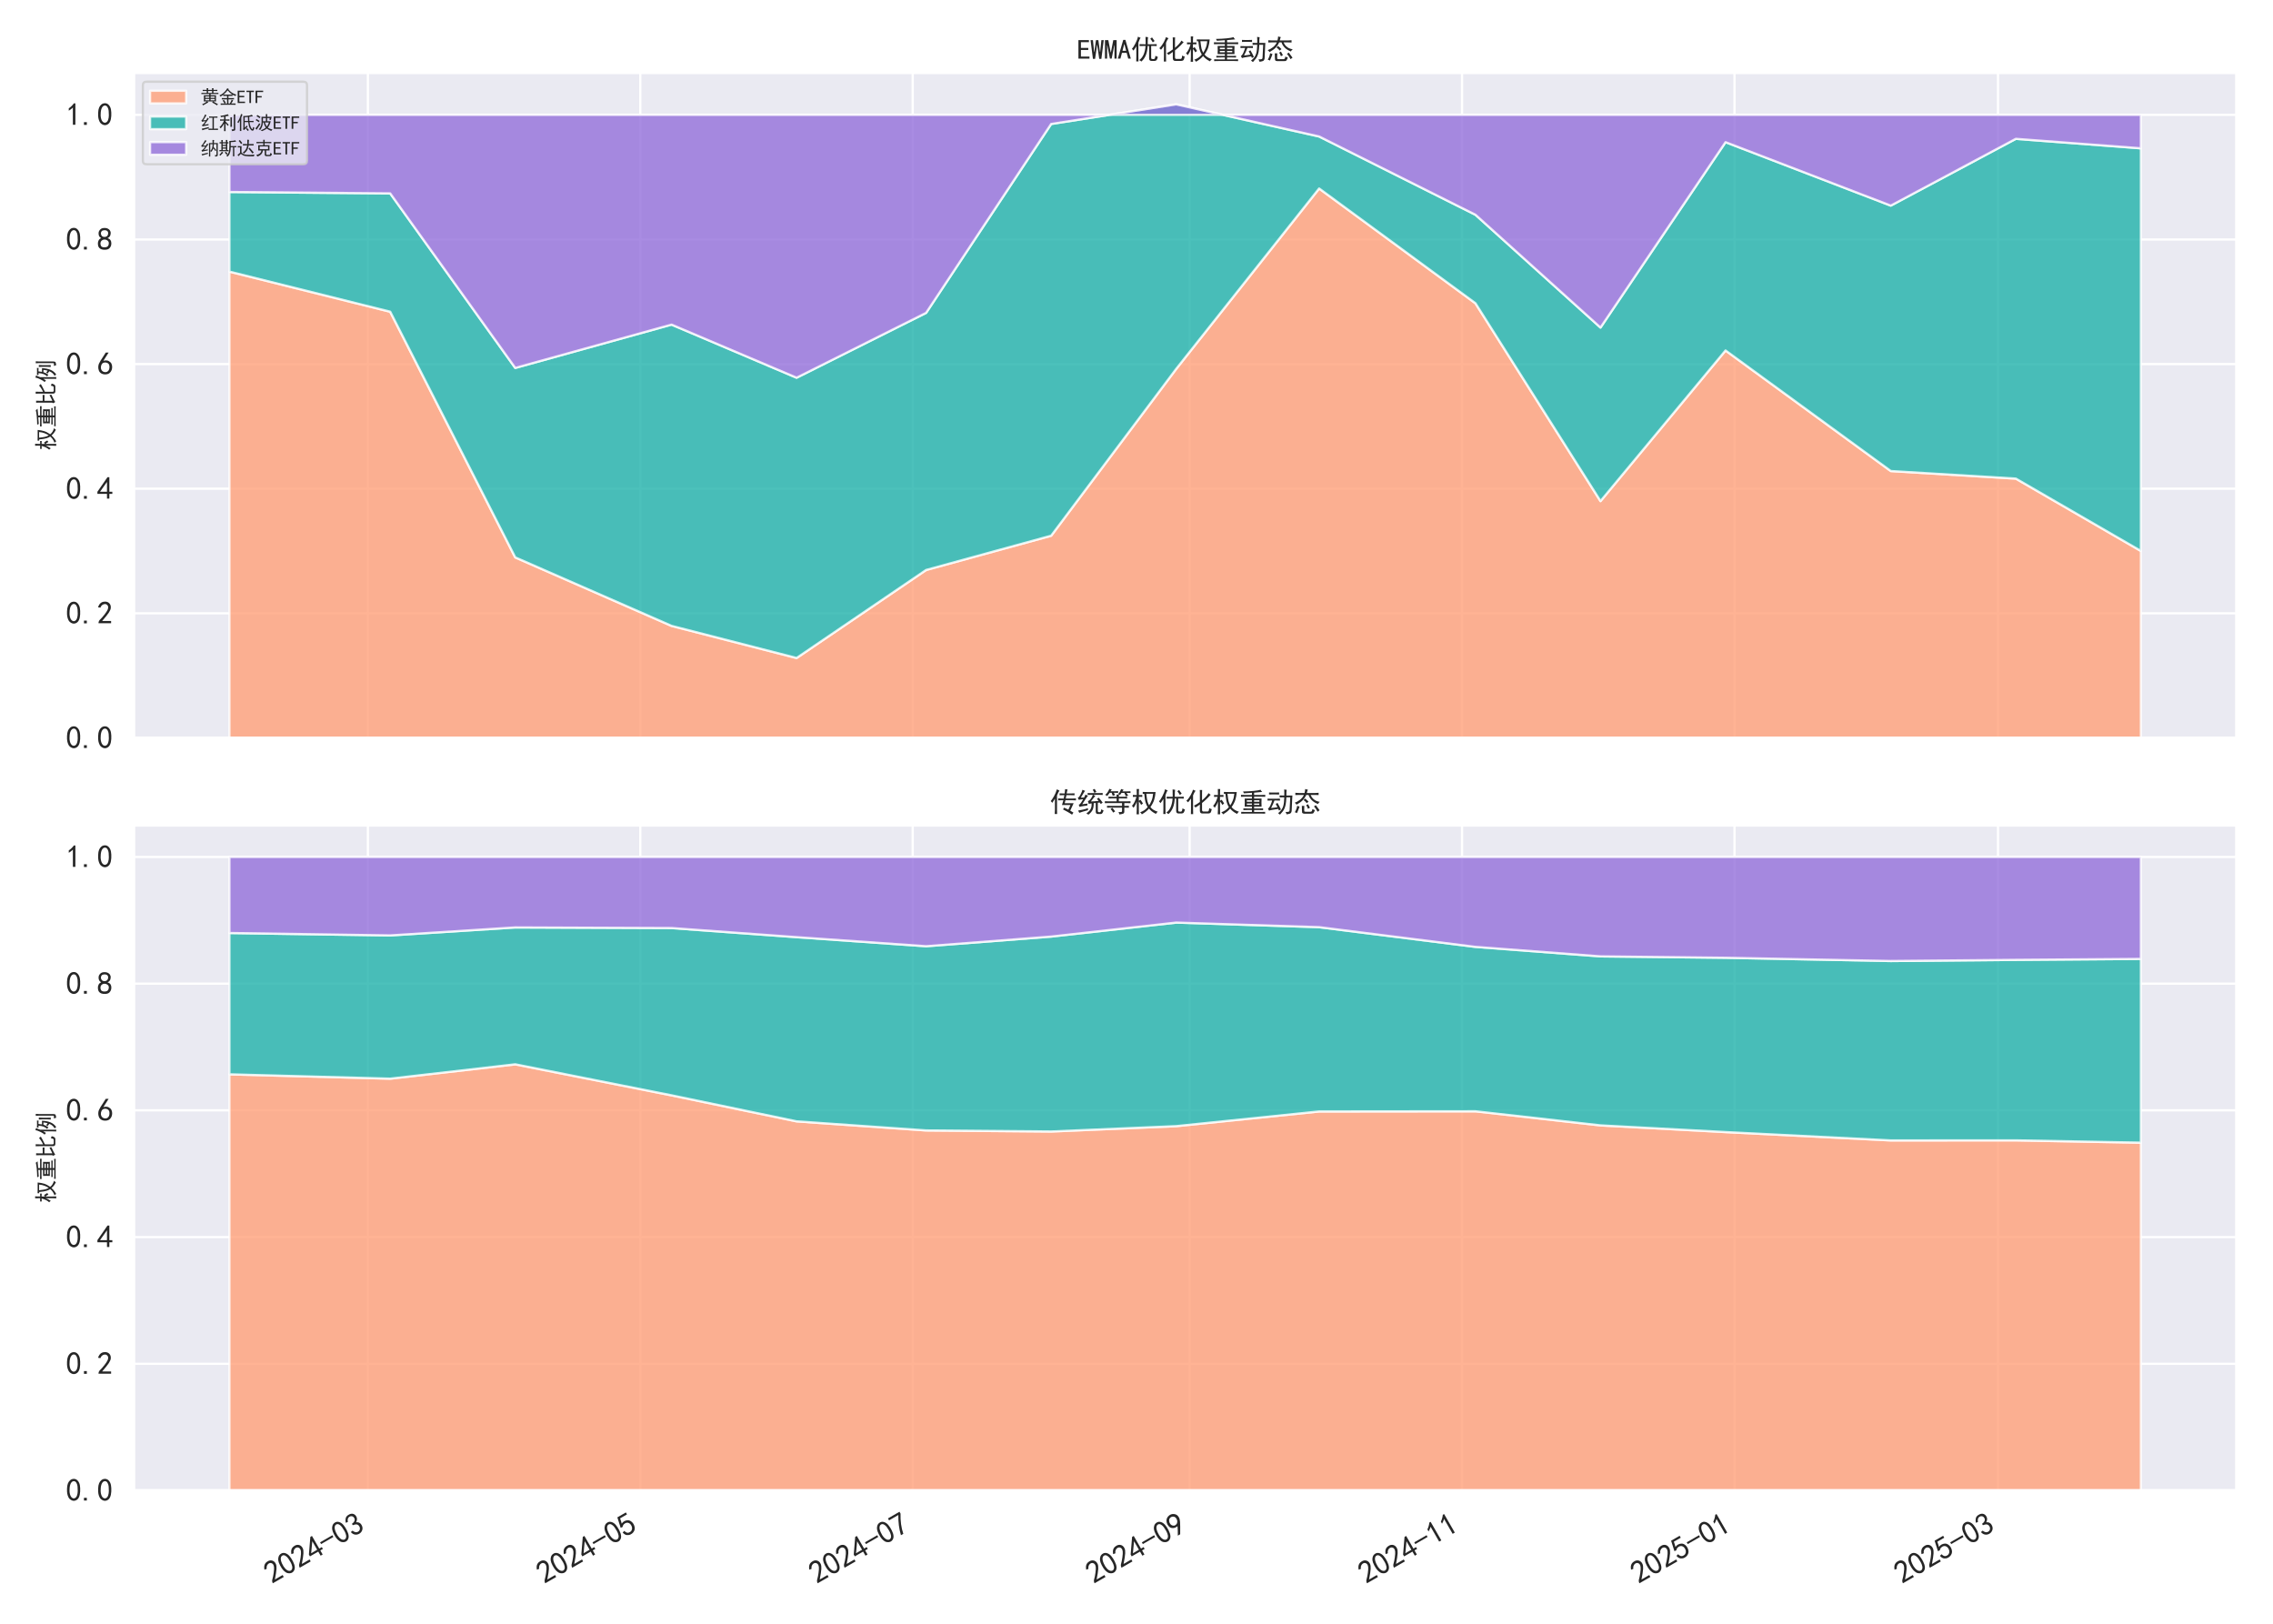 <?xml version="1.0" encoding="utf-8" standalone="no"?>
<!DOCTYPE svg PUBLIC "-//W3C//DTD SVG 1.1//EN"
  "http://www.w3.org/Graphics/SVG/1.1/DTD/svg11.dtd">
<svg xmlns:xlink="http://www.w3.org/1999/xlink" width="1008pt" height="720pt" viewBox="0 0 1008 720" xmlns="http://www.w3.org/2000/svg" version="1.1">
 <defs>
  <style type="text/css">*{stroke-linejoin: round; stroke-linecap: butt}</style>
 </defs>
 <g id="figure_1">
  <g id="patch_1">
   <path d="M 0 720 
L 1008 720 
L 1008 0 
L 0 0 
z
" style="fill: #ffffff"/>
  </g>
  <g id="axes_1">
   <g id="patch_2">
    <path d="M 59.355 327.213 
L 991.8 327.213 
L 991.8 32.235 
L 59.355 32.235 
z
" style="fill: #eaeaf2"/>
   </g>
   <g id="matplotlib.axis_1">
    <g id="xtick_1">
     <g id="line2d_1">
      <path d="M 163.136 327.213 
L 163.136 32.235 
" clip-path="url(#p607263ac1b)" style="fill: none; stroke: #ffffff; stroke-linecap: round"/>
     </g>
    </g>
    <g id="xtick_2">
     <g id="line2d_2">
      <path d="M 283.95 327.213 
L 283.95 32.235 
" clip-path="url(#p607263ac1b)" style="fill: none; stroke: #ffffff; stroke-linecap: round"/>
     </g>
    </g>
    <g id="xtick_3">
     <g id="line2d_3">
      <path d="M 404.764 327.213 
L 404.764 32.235 
" clip-path="url(#p607263ac1b)" style="fill: none; stroke: #ffffff; stroke-linecap: round"/>
     </g>
    </g>
    <g id="xtick_4">
     <g id="line2d_4">
      <path d="M 527.558 327.213 
L 527.558 32.235 
" clip-path="url(#p607263ac1b)" style="fill: none; stroke: #ffffff; stroke-linecap: round"/>
     </g>
    </g>
    <g id="xtick_5">
     <g id="line2d_5">
      <path d="M 648.372 327.213 
L 648.372 32.235 
" clip-path="url(#p607263ac1b)" style="fill: none; stroke: #ffffff; stroke-linecap: round"/>
     </g>
    </g>
    <g id="xtick_6">
     <g id="line2d_6">
      <path d="M 769.186 327.213 
L 769.186 32.235 
" clip-path="url(#p607263ac1b)" style="fill: none; stroke: #ffffff; stroke-linecap: round"/>
     </g>
    </g>
    <g id="xtick_7">
     <g id="line2d_7">
      <path d="M 886.038 327.213 
L 886.038 32.235 
" clip-path="url(#p607263ac1b)" style="fill: none; stroke: #ffffff; stroke-linecap: round"/>
     </g>
    </g>
   </g>
   <g id="matplotlib.axis_2">
    <g id="ytick_1">
     <g id="line2d_8">
      <path d="M 59.355 327.213 
L 991.8 327.213 
" clip-path="url(#p607263ac1b)" style="fill: none; stroke: #ffffff; stroke-linecap: round"/>
     </g>
     <g id="text_1">
      <!-- 0.0 -->
      <g style="fill: #262626" transform="translate(29.23 331.939) scale(0.138 -0.138)">
       <defs>
        <path id="SimHei-30" d="M 225 2537 
Q 250 3200 412 3587 
Q 575 3975 875 4225 
Q 1175 4475 1612 4475 
Q 2050 4475 2375 4112 
Q 2700 3750 2800 3200 
Q 2900 2650 2862 1937 
Q 2825 1225 2612 775 
Q 2400 325 1975 150 
Q 1550 -25 1125 187 
Q 700 400 525 750 
Q 350 1100 275 1487 
Q 200 1875 225 2537 
z
M 750 2687 
Q 675 2000 800 1462 
Q 925 925 1212 700 
Q 1500 475 1800 612 
Q 2100 750 2237 1162 
Q 2375 1575 2375 2062 
Q 2375 2550 2337 2950 
Q 2300 3350 2112 3675 
Q 1925 4000 1612 4012 
Q 1300 4025 1062 3700 
Q 825 3375 750 2687 
z
" transform="scale(0.016)"/>
        <path id="SimHei-2e" d="M 1075 125 
L 500 125 
L 500 675 
L 1075 675 
L 1075 125 
z
" transform="scale(0.016)"/>
       </defs>
       <use xlink:href="#SimHei-30"/>
       <use xlink:href="#SimHei-2e" x="50"/>
       <use xlink:href="#SimHei-30" x="100"/>
      </g>
     </g>
    </g>
    <g id="ytick_2">
     <g id="line2d_9">
      <path d="M 59.355 271.956 
L 991.8 271.956 
" clip-path="url(#p607263ac1b)" style="fill: none; stroke: #ffffff; stroke-linecap: round"/>
     </g>
     <g id="text_2">
      <!-- 0.2 -->
      <g style="fill: #262626" transform="translate(29.23 276.682) scale(0.138 -0.138)">
       <defs>
        <path id="SimHei-32" d="M 300 250 
Q 325 625 650 925 
Q 975 1225 1475 1862 
Q 1975 2500 2125 2850 
Q 2275 3200 2237 3450 
Q 2200 3700 2000 3862 
Q 1800 4025 1537 4000 
Q 1275 3975 1037 3800 
Q 800 3625 675 3275 
L 200 3350 
Q 400 3925 712 4187 
Q 1025 4450 1450 4475 
Q 1700 4500 1900 4462 
Q 2100 4425 2312 4287 
Q 2525 4150 2662 3875 
Q 2800 3600 2762 3212 
Q 2725 2825 2375 2287 
Q 2025 1750 1025 600 
L 2825 600 
L 2825 150 
L 300 150 
L 300 250 
z
" transform="scale(0.016)"/>
       </defs>
       <use xlink:href="#SimHei-30"/>
       <use xlink:href="#SimHei-2e" x="50"/>
       <use xlink:href="#SimHei-32" x="100"/>
      </g>
     </g>
    </g>
    <g id="ytick_3">
     <g id="line2d_10">
      <path d="M 59.355 216.699 
L 991.8 216.699 
" clip-path="url(#p607263ac1b)" style="fill: none; stroke: #ffffff; stroke-linecap: round"/>
     </g>
     <g id="text_3">
      <!-- 0.4 -->
      <g style="fill: #262626" transform="translate(29.23 221.426) scale(0.138 -0.138)">
       <defs>
        <path id="SimHei-34" d="M 2000 1100 
L 75 1100 
L 75 1525 
L 2100 4450 
L 2475 4450 
L 2475 1525 
L 3075 1525 
L 3075 1100 
L 2475 1100 
L 2475 150 
L 2000 150 
L 2000 1100 
z
M 2000 1525 
L 2000 3500 
L 600 1525 
L 2000 1525 
z
" transform="scale(0.016)"/>
       </defs>
       <use xlink:href="#SimHei-30"/>
       <use xlink:href="#SimHei-2e" x="50"/>
       <use xlink:href="#SimHei-34" x="100"/>
      </g>
     </g>
    </g>
    <g id="ytick_4">
     <g id="line2d_11">
      <path d="M 59.355 161.442 
L 991.8 161.442 
" clip-path="url(#p607263ac1b)" style="fill: none; stroke: #ffffff; stroke-linecap: round"/>
     </g>
     <g id="text_4">
      <!-- 0.6 -->
      <g style="fill: #262626" transform="translate(29.23 166.169) scale(0.138 -0.138)">
       <defs>
        <path id="SimHei-36" d="M 250 1612 
Q 275 1975 387 2225 
Q 500 2475 725 2850 
L 1750 4450 
L 2325 4450 
L 1275 2800 
Q 1950 2975 2350 2750 
Q 2750 2525 2887 2237 
Q 3025 1950 3037 1612 
Q 3050 1275 2937 950 
Q 2825 625 2537 362 
Q 2250 100 1737 75 
Q 1225 50 862 262 
Q 500 475 362 862 
Q 225 1250 250 1612 
z
M 1025 787 
Q 1250 550 1625 525 
Q 2000 500 2250 775 
Q 2500 1050 2500 1575 
Q 2500 2100 2187 2300 
Q 1875 2500 1487 2450 
Q 1100 2400 925 2075 
Q 750 1750 775 1387 
Q 800 1025 1025 787 
z
" transform="scale(0.016)"/>
       </defs>
       <use xlink:href="#SimHei-30"/>
       <use xlink:href="#SimHei-2e" x="50"/>
       <use xlink:href="#SimHei-36" x="100"/>
      </g>
     </g>
    </g>
    <g id="ytick_5">
     <g id="line2d_12">
      <path d="M 59.355 106.185 
L 991.8 106.185 
" clip-path="url(#p607263ac1b)" style="fill: none; stroke: #ffffff; stroke-linecap: round"/>
     </g>
     <g id="text_5">
      <!-- 0.8 -->
      <g style="fill: #262626" transform="translate(29.23 110.912) scale(0.138 -0.138)">
       <defs>
        <path id="SimHei-38" d="M 175 1375 
Q 175 1675 325 1962 
Q 475 2250 825 2425 
Q 525 2600 425 2812 
Q 325 3025 312 3300 
Q 300 3575 387 3775 
Q 475 3975 650 4150 
Q 825 4325 1037 4387 
Q 1250 4450 1500 4450 
Q 1750 4450 1950 4400 
Q 2150 4350 2375 4187 
Q 2600 4025 2700 3725 
Q 2800 3425 2687 3025 
Q 2575 2625 2100 2400 
Q 2525 2275 2700 2012 
Q 2875 1750 2875 1375 
Q 2875 1000 2762 775 
Q 2650 550 2512 400 
Q 2375 250 2137 162 
Q 1900 75 1537 75 
Q 1175 75 912 162 
Q 650 250 475 425 
Q 300 600 237 837 
Q 175 1075 175 1375 
z
M 687 1400 
Q 675 1100 787 875 
Q 900 650 1200 587 
Q 1500 525 1825 600 
Q 2150 675 2275 950 
Q 2400 1225 2362 1500 
Q 2325 1775 2050 1962 
Q 1775 2150 1450 2125 
Q 1125 2100 912 1900 
Q 700 1700 687 1400 
z
M 775 3350 
Q 775 3100 950 2875 
Q 1125 2650 1500 2650 
Q 1875 2650 2062 2875 
Q 2250 3100 2237 3412 
Q 2225 3725 2012 3875 
Q 1800 4025 1437 4000 
Q 1075 3975 925 3787 
Q 775 3600 775 3350 
z
" transform="scale(0.016)"/>
       </defs>
       <use xlink:href="#SimHei-30"/>
       <use xlink:href="#SimHei-2e" x="50"/>
       <use xlink:href="#SimHei-38" x="100"/>
      </g>
     </g>
    </g>
    <g id="ytick_6">
     <g id="line2d_13">
      <path d="M 59.355 50.928 
L 991.8 50.928 
" clip-path="url(#p607263ac1b)" style="fill: none; stroke: #ffffff; stroke-linecap: round"/>
     </g>
     <g id="text_6">
      <!-- 1.0 -->
      <g style="fill: #262626" transform="translate(29.23 55.655) scale(0.138 -0.138)">
       <defs>
        <path id="SimHei-31" d="M 1400 3600 
Q 1075 3275 575 2975 
L 575 3450 
Q 1200 3875 1600 4450 
L 1900 4450 
L 1900 150 
L 1400 150 
L 1400 3600 
z
" transform="scale(0.016)"/>
       </defs>
       <use xlink:href="#SimHei-31"/>
       <use xlink:href="#SimHei-2e" x="50"/>
       <use xlink:href="#SimHei-30" x="100"/>
      </g>
     </g>
    </g>
    <g id="text_7">
     <!-- 权重比例 -->
     <g style="fill: #262626" transform="translate(23.98 199.724) rotate(-90) scale(0.1 -0.1)">
      <defs>
       <path id="SimHei-6743" d="M 2700 4575 
Q 3250 4550 3725 4550 
L 5675 4550 
Q 5575 3500 5337 2737 
Q 5100 1975 4475 1075 
Q 4775 675 5200 425 
Q 5625 175 6175 0 
Q 5825 -275 5750 -500 
Q 5175 -225 4775 100 
Q 4375 425 4150 725 
Q 3825 350 3475 62 
Q 3125 -225 2500 -600 
Q 2400 -350 2100 -125 
Q 2475 0 2950 275 
Q 3425 550 3850 1075 
Q 3625 1375 3400 2037 
Q 3175 2700 3050 4125 
L 2700 4125 
L 2700 4575 
z
M 200 1350 
Q 575 1750 825 2275 
Q 1075 2800 1250 3450 
Q 825 3450 425 3425 
L 425 3875 
Q 875 3850 1325 3850 
Q 1325 4900 1300 5250 
L 1850 5250 
Q 1800 4950 1800 3850 
Q 2175 3850 2600 3875 
L 2600 3425 
Q 2175 3450 1800 3450 
L 1800 2525 
Q 1975 2625 2175 2775 
Q 2625 2175 2750 1875 
Q 2475 1725 2325 1575 
Q 2200 1925 1800 2375 
L 1800 525 
Q 1800 0 1825 -600 
L 1275 -600 
Q 1325 0 1325 525 
L 1325 2375 
Q 1125 1675 575 900 
Q 425 1225 200 1350 
z
M 3525 4150 
Q 3675 2850 3787 2412 
Q 3900 1975 4175 1475 
Q 4475 1925 4750 2587 
Q 5025 3250 5100 4150 
L 3525 4150 
z
" transform="scale(0.016)"/>
       <path id="SimHei-91cd" d="M 5300 4575 
Q 3900 4450 3425 4400 
L 3425 3875 
L 5150 3875 
Q 5500 3875 6000 3900 
L 6000 3450 
Q 5500 3475 5150 3475 
L 3425 3475 
L 3425 3050 
L 5150 3050 
Q 5125 2675 5125 2125 
Q 5125 1575 5150 1175 
L 3425 1175 
L 3425 750 
L 4550 750 
Q 5000 750 5500 775 
L 5500 375 
Q 5025 400 4575 400 
L 3425 400 
L 3425 -50 
L 5050 -50 
Q 5475 -50 5975 -25 
L 5975 -450 
Q 5475 -425 5075 -425 
L 1475 -425 
Q 975 -425 450 -450 
L 450 -25 
Q 975 -50 1450 -50 
L 2925 -50 
L 2925 400 
L 2050 400 
Q 1450 400 950 375 
L 950 775 
Q 1600 750 2075 750 
L 2925 750 
L 2925 1175 
L 1250 1175 
Q 1275 1800 1275 2125 
Q 1275 2450 1250 3050 
L 2925 3050 
L 2925 3475 
L 1225 3475 
Q 875 3475 400 3450 
L 400 3900 
Q 875 3875 1225 3875 
L 2925 3875 
L 2925 4375 
Q 2425 4350 1075 4250 
Q 1000 4475 875 4675 
Q 2275 4700 3362 4812 
Q 4450 4925 4925 5075 
Q 5025 4825 5300 4575 
z
M 4650 2300 
L 4650 2650 
L 3425 2650 
L 3425 2300 
L 4650 2300 
z
M 2925 2300 
L 2925 2650 
L 1750 2650 
L 1750 2300 
L 2925 2300 
z
M 4625 1575 
L 4625 1900 
L 3425 1900 
L 3425 1575 
L 4625 1575 
z
M 2925 1575 
L 2925 1900 
L 1750 1900 
L 1750 1575 
L 2925 1575 
z
" transform="scale(0.016)"/>
       <path id="SimHei-6bd4" d="M 3775 5100 
Q 3750 4575 3750 4100 
L 3750 3050 
Q 4925 3600 5475 4175 
Q 5675 3900 5900 3675 
Q 5600 3500 5037 3187 
Q 4475 2875 3750 2550 
L 3750 450 
Q 3750 100 4050 100 
L 5000 100 
Q 5175 100 5262 250 
Q 5350 400 5450 900 
Q 5650 775 6025 675 
Q 5850 0 5650 -175 
Q 5450 -350 5225 -350 
L 3900 -350 
Q 3250 -350 3250 275 
L 3250 4000 
Q 3250 4550 3225 5100 
L 3775 5100 
z
M 1275 4975 
Q 1250 4575 1250 4000 
L 1250 3150 
L 1850 3150 
Q 2325 3150 2875 3175 
L 2875 2650 
Q 2325 2675 1850 2675 
L 1250 2675 
L 1250 475 
Q 1650 650 1962 812 
Q 2275 975 2850 1275 
Q 2900 950 2950 750 
Q 2375 475 1762 175 
Q 1150 -125 925 -325 
Q 750 -100 575 200 
Q 700 300 750 600 
L 750 3950 
Q 750 4550 725 4975 
L 1275 4975 
z
" transform="scale(0.016)"/>
       <path id="SimHei-4f8b" d="M 3450 4725 
Q 3825 4725 4100 4750 
L 4100 4300 
Q 3825 4325 3500 4325 
L 3150 4325 
Q 3125 4025 3025 3350 
L 4050 3350 
Q 4000 2050 3612 1050 
Q 3225 50 2300 -600 
Q 2200 -400 1900 -150 
Q 2750 250 3200 1325 
Q 2975 1525 2550 1800 
Q 2700 2000 2825 2175 
Q 3200 1875 3350 1775 
Q 3500 2250 3575 2950 
L 2925 2950 
Q 2800 2425 2225 1575 
Q 2025 1775 1775 1925 
Q 2125 2275 2375 2837 
Q 2625 3400 2675 4325 
Q 2300 4325 2150 4300 
L 2150 4750 
Q 2400 4725 2800 4725 
L 3450 4725 
z
M 2050 4975 
Q 1875 4775 1550 3850 
L 1550 475 
Q 1550 -25 1575 -600 
L 1075 -600 
Q 1100 -75 1100 425 
L 1100 3000 
Q 950 2700 650 2250 
Q 550 2375 200 2625 
Q 525 2925 937 3762 
Q 1350 4600 1450 5200 
Q 1650 5075 2050 4975 
z
M 5950 5075 
Q 5900 4775 5900 4300 
L 5900 250 
Q 5900 -275 5700 -400 
Q 5500 -525 4850 -575 
Q 4825 -300 4650 50 
Q 5175 0 5300 25 
Q 5425 50 5450 300 
L 5450 4275 
Q 5450 4750 5400 5075 
L 5950 5075 
z
M 4925 4225 
Q 4875 3875 4875 3250 
L 4875 1800 
Q 4875 1200 4900 925 
L 4375 925 
Q 4425 1200 4425 1775 
L 4425 3275 
Q 4400 3850 4375 4225 
L 4925 4225 
z
" transform="scale(0.016)"/>
      </defs>
      <use xlink:href="#SimHei-6743"/>
      <use xlink:href="#SimHei-91cd" x="100"/>
      <use xlink:href="#SimHei-6bd4" x="200"/>
      <use xlink:href="#SimHei-4f8b" x="300"/>
     </g>
    </g>
   </g>
   <g id="PolyCollection_1">
    <defs>
     <path id="m63ec6c5fc0" d="M 101.739 -599.565 
L 101.739 -392.787 
L 173.039 -392.787 
L 228.494 -392.787 
L 297.814 -392.787 
L 353.269 -392.787 
L 410.705 -392.787 
L 466.161 -392.787 
L 521.616 -392.787 
L 584.994 -392.787 
L 654.314 -392.787 
L 709.769 -392.787 
L 765.225 -392.787 
L 838.505 -392.787 
L 893.961 -392.787 
L 949.416 -392.787 
L 949.416 -475.69 
L 949.416 -475.69 
L 893.961 -507.777 
L 838.505 -511.135 
L 765.225 -564.59 
L 709.769 -497.798 
L 654.314 -585.528 
L 584.994 -636.414 
L 521.616 -556.434 
L 466.161 -482.459 
L 410.705 -467.262 
L 353.269 -428.234 
L 297.814 -442.479 
L 228.494 -472.845 
L 173.039 -581.785 
L 101.739 -599.565 
z
" style="stroke: #ffffff; stroke-opacity: 0.8"/>
    </defs>
    <g clip-path="url(#p607263ac1b)">
     <use xlink:href="#m63ec6c5fc0" x="0" y="720" style="fill: #ffa07a; fill-opacity: 0.8; stroke: #ffffff; stroke-opacity: 0.8"/>
    </g>
   </g>
   <g id="PolyCollection_2">
    <defs>
     <path id="m1473ee714b" d="M 101.739 -634.878 
L 101.739 -599.565 
L 173.039 -581.785 
L 228.494 -472.845 
L 297.814 -442.479 
L 353.269 -428.234 
L 410.705 -467.262 
L 466.161 -482.459 
L 521.616 -556.434 
L 584.994 -636.414 
L 654.314 -585.528 
L 709.769 -497.798 
L 765.225 -564.59 
L 838.505 -511.135 
L 893.961 -507.777 
L 949.416 -475.69 
L 949.416 -654.238 
L 949.416 -654.238 
L 893.961 -658.44 
L 838.505 -628.828 
L 765.225 -656.963 
L 709.769 -574.762 
L 654.314 -624.774 
L 584.994 -659.479 
L 521.616 -673.718 
L 466.161 -665.032 
L 410.705 -581.269 
L 353.269 -552.517 
L 297.814 -576.065 
L 228.494 -556.858 
L 173.039 -634.246 
L 101.739 -634.878 
z
" style="stroke: #ffffff; stroke-opacity: 0.8"/>
    </defs>
    <g clip-path="url(#p607263ac1b)">
     <use xlink:href="#m1473ee714b" x="0" y="720" style="fill: #20b2aa; fill-opacity: 0.8; stroke: #ffffff; stroke-opacity: 0.8"/>
    </g>
   </g>
   <g id="PolyCollection_3">
    <defs>
     <path id="mf98aa14b0e" d="M 101.739 -669.072 
L 101.739 -634.878 
L 173.039 -634.246 
L 228.494 -556.858 
L 297.814 -576.065 
L 353.269 -552.517 
L 410.705 -581.269 
L 466.161 -665.032 
L 521.616 -673.718 
L 584.994 -659.479 
L 654.314 -624.774 
L 709.769 -574.762 
L 765.225 -656.963 
L 838.505 -628.828 
L 893.961 -658.44 
L 949.416 -654.238 
L 949.416 -669.072 
L 949.416 -669.072 
L 893.961 -669.072 
L 838.505 -669.072 
L 765.225 -669.072 
L 709.769 -669.072 
L 654.314 -669.072 
L 584.994 -669.072 
L 521.616 -669.072 
L 466.161 -669.072 
L 410.705 -669.072 
L 353.269 -669.072 
L 297.814 -669.072 
L 228.494 -669.072 
L 173.039 -669.072 
L 101.739 -669.072 
z
" style="stroke: #ffffff; stroke-opacity: 0.8"/>
    </defs>
    <g clip-path="url(#p607263ac1b)">
     <use xlink:href="#mf98aa14b0e" x="0" y="720" style="fill: #9370db; fill-opacity: 0.8; stroke: #ffffff; stroke-opacity: 0.8"/>
    </g>
   </g>
   <g id="patch_3">
    <path d="M 59.355 327.213 
L 59.355 32.235 
" style="fill: none; stroke: #ffffff; stroke-width: 1.25; stroke-linejoin: miter; stroke-linecap: square"/>
   </g>
   <g id="patch_4">
    <path d="M 991.8 327.213 
L 991.8 32.235 
" style="fill: none; stroke: #ffffff; stroke-width: 1.25; stroke-linejoin: miter; stroke-linecap: square"/>
   </g>
   <g id="patch_5">
    <path d="M 59.355 327.213 
L 991.8 327.213 
" style="fill: none; stroke: #ffffff; stroke-width: 1.25; stroke-linejoin: miter; stroke-linecap: square"/>
   </g>
   <g id="patch_6">
    <path d="M 59.355 32.235 
L 991.8 32.235 
" style="fill: none; stroke: #ffffff; stroke-width: 1.25; stroke-linejoin: miter; stroke-linecap: square"/>
   </g>
   <g id="text_8">
    <!-- EWMA优化权重动态 -->
    <g style="fill: #262626" transform="translate(477.577 26.235) scale(0.12 -0.12)">
     <defs>
      <path id="SimHei-45" d="M 2900 125 
L 350 125 
L 350 4400 
L 2775 4400 
L 2775 3925 
L 925 3925 
L 925 2600 
L 2625 2600 
L 2625 2125 
L 925 2125 
L 925 600 
L 2900 600 
L 2900 125 
z
" transform="scale(0.016)"/>
      <path id="SimHei-57" d="M 3075 4400 
L 2525 75 
L 2025 75 
L 1575 3275 
L 1525 3275 
L 1075 75 
L 575 75 
L 25 4400 
L 575 4400 
L 850 1675 
L 900 1675 
L 1275 4400 
L 1825 4400 
L 2200 1675 
L 2250 1675 
L 2525 4400 
L 3075 4400 
z
" transform="scale(0.016)"/>
      <path id="SimHei-4d" d="M 2925 125 
L 2425 125 
L 2425 3175 
L 2375 3175 
L 1775 125 
L 1375 125 
L 775 3175 
L 725 3175 
L 725 125 
L 225 125 
L 225 4400 
L 1000 4400 
L 1550 1575 
L 1600 1575 
L 2150 4400 
L 2925 4400 
L 2925 125 
z
" transform="scale(0.016)"/>
      <path id="SimHei-41" d="M 3075 125 
L 2475 125 
L 2125 1450 
L 1025 1450 
L 675 125 
L 75 125 
L 1325 4450 
L 1825 4450 
L 3075 125 
z
M 2000 1925 
L 1600 3450 
L 1550 3450 
L 1150 1925 
L 2000 1925 
z
" transform="scale(0.016)"/>
      <path id="SimHei-4f18" d="M 4650 350 
Q 4625 100 4825 50 
Q 5025 0 5200 12 
Q 5375 25 5462 125 
Q 5550 225 5650 800 
Q 5825 625 6200 525 
Q 6050 -25 5912 -200 
Q 5775 -375 5475 -400 
L 4700 -400 
Q 4175 -400 4175 200 
L 4175 3050 
L 3850 3050 
Q 3725 600 2375 -550 
Q 2200 -325 1875 -225 
Q 3175 675 3350 3050 
L 2900 3050 
Q 2350 3050 1975 3025 
L 1975 3475 
Q 2350 3450 2900 3450 
L 3375 3450 
Q 3375 4700 3350 5150 
Q 3525 5100 3925 5075 
Q 3850 4700 3850 3450 
L 5200 3450 
Q 5475 3450 5925 3475 
L 5925 3025 
Q 5500 3050 5225 3050 
L 4650 3050 
L 4650 350 
z
M 200 2375 
Q 525 2700 1000 3612 
Q 1475 4525 1600 5200 
Q 1850 5050 2225 4925 
Q 2000 4700 1700 3825 
L 1700 600 
Q 1700 -150 1725 -525 
L 1200 -525 
Q 1225 -175 1225 575 
L 1225 2975 
Q 900 2425 550 1975 
Q 425 2200 200 2375 
z
M 4850 5025 
Q 5000 4800 5150 4587 
Q 5300 4375 5450 4200 
Q 5250 4075 5025 3875 
Q 4875 4175 4450 4725 
Q 4625 4850 4850 5025 
z
" transform="scale(0.016)"/>
      <path id="SimHei-5316" d="M 3925 5025 
Q 3900 4900 3900 4400 
L 3900 2625 
Q 4375 3025 4775 3450 
Q 5175 3875 5400 4300 
Q 5600 4100 5900 3925 
Q 5700 3700 5225 3212 
Q 4750 2725 4487 2512 
Q 4225 2300 3900 2025 
L 3900 450 
Q 3900 50 4225 50 
L 5200 50 
Q 5400 75 5462 262 
Q 5525 450 5575 850 
Q 5800 650 6150 600 
Q 6000 -100 5825 -250 
Q 5650 -400 5350 -400 
L 3950 -400 
Q 3425 -400 3400 200 
L 3400 1675 
Q 3225 1525 2962 1350 
Q 2700 1175 2375 975 
Q 2225 1225 2025 1400 
Q 2350 1550 2737 1787 
Q 3125 2025 3400 2250 
L 3400 4500 
Q 3400 4800 3375 5025 
L 3925 5025 
z
M 2400 4850 
Q 2175 4550 2075 4337 
Q 1975 4125 1825 3775 
L 1825 675 
Q 1825 -75 1850 -550 
L 1325 -550 
Q 1350 -125 1350 650 
L 1350 3050 
Q 1125 2725 962 2525 
Q 800 2325 675 2175 
Q 500 2375 275 2525 
Q 625 2850 875 3212 
Q 1125 3575 1312 3912 
Q 1500 4250 1625 4575 
Q 1750 4900 1825 5100 
Q 1975 4975 2400 4850 
z
" transform="scale(0.016)"/>
      <path id="SimHei-52a8" d="M 4125 5150 
Q 4425 5075 4700 5075 
Q 4650 4825 4637 4512 
Q 4625 4200 4625 3750 
L 6025 3750 
Q 6000 3425 5975 3025 
L 5850 175 
Q 5775 -325 5437 -437 
Q 5100 -550 4675 -600 
Q 4600 -300 4425 -50 
Q 4975 -75 5175 12 
Q 5375 100 5375 350 
L 5525 3325 
L 4625 3325 
Q 4575 2225 4462 1650 
Q 4350 1075 4112 587 
Q 3875 100 3150 -675 
Q 2900 -425 2700 -350 
Q 3175 25 3475 437 
Q 3775 850 3900 1287 
Q 4025 1725 4075 2200 
Q 4125 2675 4150 3325 
L 3725 3325 
Q 3450 3325 3075 3300 
L 3075 3775 
Q 3450 3750 3775 3750 
L 4150 3750 
L 4150 4450 
Q 4150 4800 4125 5150 
z
M 275 3025 
Q 650 3000 1175 3000 
L 2125 3000 
Q 2575 3000 3150 3025 
L 3150 2575 
Q 2575 2600 2150 2600 
L 1875 2600 
Q 1725 2200 1537 1750 
Q 1350 1300 1100 850 
Q 2075 950 2575 1050 
Q 2450 1350 2175 1800 
Q 2450 1950 2575 2050 
Q 2825 1600 3000 1287 
Q 3175 975 3375 525 
Q 3175 400 2925 275 
Q 2825 500 2750 650 
Q 1950 525 1462 450 
Q 975 375 625 250 
Q 525 500 375 725 
Q 700 925 962 1525 
Q 1225 2125 1350 2600 
L 1175 2600 
Q 650 2600 275 2575 
L 275 3025 
z
M 2000 4425 
Q 2425 4425 2950 4450 
L 2950 3975 
Q 2425 4000 2000 4000 
L 1400 4000 
Q 1000 4000 625 3975 
L 625 4450 
Q 975 4425 1375 4425 
L 2000 4425 
z
" transform="scale(0.016)"/>
      <path id="SimHei-6001" d="M 2575 4325 
Q 2700 4800 2725 5250 
Q 3075 5125 3350 5100 
Q 3225 4875 3100 4325 
L 5025 4325 
Q 5375 4325 5825 4375 
L 5825 3850 
Q 5350 3875 5000 3875 
L 3975 3875 
Q 4225 3300 4575 2987 
Q 4925 2675 5250 2525 
Q 5575 2375 6100 2275 
Q 5800 2075 5675 1775 
Q 4900 2100 4525 2412 
Q 4150 2725 3900 3075 
Q 3650 3425 3500 3875 
L 2975 3875 
Q 2675 3200 2187 2687 
Q 1700 2175 725 1625 
Q 650 1850 300 2075 
Q 900 2275 1512 2750 
Q 2125 3225 2425 3875 
L 1300 3875 
Q 900 3875 450 3850 
L 450 4375 
Q 875 4325 1300 4325 
L 2575 4325 
z
M 2525 1350 
Q 2500 875 2500 575 
Q 2500 300 2512 150 
Q 2525 0 2800 0 
L 3825 0 
Q 4025 -25 4175 62 
Q 4325 150 4400 625 
Q 4650 450 4975 375 
Q 4775 -150 4625 -312 
Q 4475 -475 4000 -450 
L 2500 -450 
Q 2050 -400 2012 -162 
Q 1975 75 1975 425 
Q 1975 800 1950 1350 
L 2525 1350 
z
M 1425 1175 
Q 1175 450 825 -325 
Q 625 -175 325 -125 
Q 775 625 875 1375 
Q 1175 1250 1425 1175 
z
M 5175 1525 
Q 5600 950 6050 350 
Q 5800 175 5600 0 
Q 5225 700 4750 1250 
Q 5000 1350 5175 1525 
z
M 2700 3050 
Q 3175 2675 3500 2325 
Q 3275 2175 3100 1975 
Q 2825 2350 2350 2700 
L 2700 3050 
z
M 3375 1750 
Q 3625 1350 3825 925 
Q 3625 800 3375 675 
Q 3200 1175 2950 1525 
Q 3175 1600 3375 1750 
z
" transform="scale(0.016)"/>
     </defs>
     <use xlink:href="#SimHei-45"/>
     <use xlink:href="#SimHei-57" x="50"/>
     <use xlink:href="#SimHei-4d" x="100"/>
     <use xlink:href="#SimHei-41" x="150"/>
     <use xlink:href="#SimHei-4f18" x="200"/>
     <use xlink:href="#SimHei-5316" x="300"/>
     <use xlink:href="#SimHei-6743" x="400"/>
     <use xlink:href="#SimHei-91cd" x="500"/>
     <use xlink:href="#SimHei-52a8" x="600"/>
     <use xlink:href="#SimHei-6001" x="700"/>
    </g>
   </g>
   <g id="legend_1">
    <g id="patch_7">
     <path d="M 64.955 72.823 
L 134.555 72.823 
Q 136.155 72.823 136.155 71.222 
L 136.155 37.835 
Q 136.155 36.235 134.555 36.235 
L 64.955 36.235 
Q 63.355 36.235 63.355 37.835 
L 63.355 71.222 
Q 63.355 72.823 64.955 72.823 
z
" style="fill: #eaeaf2; opacity: 0.8; stroke: #cccccc; stroke-linejoin: miter"/>
    </g>
    <g id="patch_8">
     <path d="M 66.555 45.841 
L 82.555 45.841 
L 82.555 40.241 
L 66.555 40.241 
z
" style="fill: #ffa07a; fill-opacity: 0.8; stroke: #ffffff; stroke-opacity: 0.8; stroke-linejoin: miter"/>
    </g>
    <g id="text_9">
     <!-- 黄金ETF -->
     <g style="fill: #262626" transform="translate(88.955 45.841) scale(0.08 -0.08)">
      <defs>
       <path id="SimHei-9ec4" d="M 2700 350 
Q 2425 225 1837 -125 
Q 1250 -475 900 -675 
L 525 -300 
Q 1100 -75 1475 162 
Q 1850 400 2200 675 
L 1100 675 
Q 1125 900 1150 1400 
L 1150 2175 
Q 1150 2450 1125 2800 
L 3000 2800 
L 3000 3250 
L 1250 3250 
Q 675 3250 275 3225 
L 275 3650 
Q 650 3625 1225 3625 
L 2125 3625 
L 2125 4300 
L 1525 4300 
Q 1050 4300 725 4275 
L 725 4700 
Q 1000 4675 1475 4675 
L 2125 4675 
Q 2125 4975 2100 5250 
L 2650 5250 
Q 2600 4975 2600 4675 
L 3975 4675 
Q 3975 4975 3950 5250 
L 4475 5250 
Q 4450 4950 4450 4675 
L 4950 4675 
Q 5425 4675 5800 4700 
L 5800 4275 
Q 5450 4300 4975 4300 
L 4450 4300 
L 4450 3625 
L 5225 3625 
Q 5750 3625 6175 3650 
L 6175 3225 
Q 5775 3250 5250 3250 
L 3475 3250 
L 3475 2800 
L 5350 2800 
Q 5325 2425 5325 2200 
L 5325 1400 
Q 5325 950 5350 675 
L 4350 675 
Q 4650 500 5125 225 
Q 5625 -50 6025 -275 
Q 5825 -475 5675 -675 
Q 5150 -325 4787 -112 
Q 4425 100 4000 300 
Q 4125 425 4275 675 
L 2300 675 
Q 2525 475 2700 350 
z
M 3975 3625 
L 3975 4300 
L 2600 4300 
L 2600 3625 
L 3975 3625 
z
M 4875 1050 
L 4875 1550 
L 3475 1550 
L 3475 1050 
L 4875 1050 
z
M 3000 1050 
L 3000 1550 
L 1625 1550 
L 1625 1050 
L 3000 1050 
z
M 4875 1925 
L 4875 2400 
L 3475 2400 
L 3475 1925 
L 4875 1925 
z
M 3000 1925 
L 3000 2400 
L 1625 2400 
L 1625 1925 
L 3000 1925 
z
" transform="scale(0.016)"/>
       <path id="SimHei-91d1" d="M 1800 1250 
Q 2200 700 2500 225 
Q 2325 125 2150 -50 
L 2925 -50 
L 2925 1400 
L 2075 1400 
Q 1725 1400 1100 1375 
L 1100 1850 
Q 1725 1825 2050 1825 
L 2925 1825 
L 2925 2600 
Q 2100 2600 1625 2575 
L 1625 2975 
Q 1225 2675 650 2350 
Q 500 2575 275 2775 
Q 750 2950 1250 3300 
Q 1750 3650 2225 4162 
Q 2700 4675 3000 5250 
Q 3050 5200 3525 4975 
L 3375 4825 
Q 3650 4525 4050 4150 
Q 4450 3775 5000 3487 
Q 5550 3200 6150 3025 
Q 5950 2825 5825 2550 
Q 5325 2725 4800 3000 
L 4800 2575 
Q 4300 2600 4000 2600 
L 3400 2600 
L 3400 1825 
L 4275 1825 
Q 4700 1825 5325 1850 
L 5325 1375 
Q 4725 1400 4275 1400 
L 3400 1400 
L 3400 -50 
L 3875 -50 
Q 4450 950 4500 1300 
Q 4725 1150 5050 1000 
Q 4875 775 4375 -50 
Q 5150 -50 5875 -25 
L 5875 -500 
Q 5150 -475 4700 -475 
L 1725 -475 
Q 1200 -475 700 -500 
L 700 -25 
Q 1225 -50 1725 -50 
L 2025 -50 
Q 1850 350 1400 950 
Q 1625 1100 1800 1250 
z
M 1700 3050 
Q 2075 3025 2400 3025 
L 3900 3025 
Q 4275 3050 4700 3050 
Q 4275 3350 3837 3762 
Q 3400 4175 3125 4525 
Q 2850 4150 2462 3762 
Q 2075 3375 1700 3050 
z
" transform="scale(0.016)"/>
       <path id="SimHei-54" d="M 2850 3925 
L 1850 3925 
L 1850 125 
L 1275 125 
L 1275 3925 
L 275 3925 
L 275 4400 
L 2850 4400 
L 2850 3925 
z
" transform="scale(0.016)"/>
       <path id="SimHei-46" d="M 2925 3925 
L 875 3925 
L 875 2525 
L 2425 2525 
L 2425 2050 
L 875 2050 
L 875 125 
L 300 125 
L 300 4400 
L 2925 4400 
L 2925 3925 
z
" transform="scale(0.016)"/>
      </defs>
      <use xlink:href="#SimHei-9ec4"/>
      <use xlink:href="#SimHei-91d1" x="100"/>
      <use xlink:href="#SimHei-45" x="200"/>
      <use xlink:href="#SimHei-54" x="250"/>
      <use xlink:href="#SimHei-46" x="300"/>
     </g>
    </g>
    <g id="patch_9">
     <path d="M 66.555 57.279 
L 82.555 57.279 
L 82.555 51.679 
L 66.555 51.679 
z
" style="fill: #20b2aa; fill-opacity: 0.8; stroke: #ffffff; stroke-opacity: 0.8; stroke-linejoin: miter"/>
    </g>
    <g id="text_10">
     <!-- 红利低波ETF -->
     <g style="fill: #262626" transform="translate(88.955 57.279) scale(0.08 -0.08)">
      <defs>
       <path id="SimHei-7ea2" d="M 4975 4375 
Q 5400 4375 5850 4400 
L 5850 3950 
Q 5400 3975 4975 3975 
L 4600 3975 
L 4600 175 
L 5125 175 
Q 5550 175 6025 200 
L 6025 -275 
Q 5550 -250 5125 -250 
L 3600 -250 
Q 3225 -250 2750 -275 
L 2750 200 
Q 3225 175 3625 175 
L 4125 175 
L 4125 3975 
L 3850 3975 
Q 3375 3975 2950 3950 
L 2950 4400 
Q 3400 4375 3800 4375 
L 4975 4375 
z
M 2775 1775 
Q 2725 1525 2725 1350 
Q 1475 1175 1200 1112 
Q 925 1050 675 975 
Q 575 1250 475 1425 
Q 775 1550 1062 1887 
Q 1350 2225 1700 2750 
Q 1450 2725 1125 2700 
Q 800 2675 475 2575 
Q 375 2825 275 3050 
Q 500 3075 900 3737 
Q 1300 4400 1525 5100 
Q 1825 4925 2050 4850 
Q 1850 4600 1625 4187 
Q 1400 3775 925 3075 
Q 1525 3100 1950 3125 
Q 2275 3700 2375 3975 
Q 2550 3825 2850 3650 
Q 2700 3475 2412 3037 
Q 2125 2600 1300 1550 
Q 2025 1650 2775 1775 
z
M 2825 750 
Q 2825 550 2850 300 
Q 1500 -50 1187 -162 
Q 875 -275 625 -375 
Q 525 -50 400 175 
Q 825 250 1337 362 
Q 1850 475 2825 750 
z
" transform="scale(0.016)"/>
       <path id="SimHei-5229" d="M 2400 2650 
Q 2950 2150 3500 1525 
Q 3325 1375 3125 1150 
Q 2775 1675 2400 2075 
L 2400 225 
Q 2400 -375 2425 -675 
L 1875 -675 
Q 1900 -350 1900 225 
L 1900 1975 
Q 1625 1450 1375 1100 
Q 1125 750 725 275 
Q 575 525 300 700 
Q 850 1150 1287 1837 
Q 1725 2525 1850 2950 
L 1375 2950 
Q 775 2950 500 2925 
L 500 3400 
Q 800 3375 1375 3375 
L 1900 3375 
L 1900 4350 
Q 1400 4250 825 4150 
Q 750 4400 625 4625 
Q 1050 4650 1800 4800 
Q 2550 4950 3225 5175 
Q 3350 4875 3550 4650 
Q 3050 4575 2400 4450 
L 2400 3375 
L 2825 3375 
Q 3350 3375 3750 3400 
L 3750 2925 
Q 3350 2950 2850 2950 
L 2400 2950 
L 2400 2650 
z
M 5775 5125 
Q 5750 4875 5750 4275 
L 5750 -100 
Q 5750 -400 5512 -487 
Q 5275 -575 4675 -675 
Q 4600 -300 4500 -75 
Q 5025 -100 5137 -50 
Q 5250 0 5250 150 
L 5250 4300 
Q 5250 4650 5225 5125 
L 5775 5125 
z
M 4625 4100 
Q 4600 3800 4600 3300 
L 4600 1725 
Q 4600 1200 4625 825 
L 4075 825 
Q 4100 1275 4100 1725 
L 4100 3300 
Q 4100 3700 4075 4100 
L 4625 4100 
z
" transform="scale(0.016)"/>
       <path id="SimHei-4f4e" d="M 2300 4550 
Q 2750 4525 3750 4637 
Q 4750 4750 5275 5000 
Q 5425 4725 5600 4475 
Q 5125 4400 4350 4300 
Q 4350 3825 4400 2850 
L 5000 2850 
Q 5425 2850 5850 2875 
L 5850 2425 
Q 5425 2450 5025 2450 
L 4450 2450 
Q 4575 1325 4862 762 
Q 5150 200 5325 75 
Q 5500 -50 5562 125 
Q 5625 300 5675 775 
Q 5925 575 6150 525 
Q 6000 -100 5850 -337 
Q 5700 -575 5350 -500 
Q 5000 -425 4587 262 
Q 4175 950 4000 2450 
L 2775 2450 
L 2775 500 
Q 3275 950 3575 1275 
Q 3675 975 3775 800 
Q 2775 -50 2500 -350 
Q 2325 -175 2175 25 
Q 2300 150 2325 500 
L 2325 3725 
Q 2325 4075 2300 4550 
z
M 2050 5075 
Q 1900 4900 1600 3950 
L 1600 425 
Q 1600 -75 1625 -625 
L 1100 -625 
Q 1125 -75 1125 450 
L 1125 3025 
Q 875 2500 625 2125 
Q 400 2350 225 2425 
Q 600 2900 962 3687 
Q 1325 4475 1500 5275 
Q 1575 5200 2050 5075 
z
M 3950 2850 
Q 3900 3775 3900 4225 
Q 3125 4175 2775 4150 
L 2775 2850 
L 3950 2850 
z
M 3850 -625 
Q 3450 -75 3250 100 
Q 3450 275 3575 425 
Q 3925 50 4225 -300 
Q 4025 -450 3850 -625 
z
" transform="scale(0.016)"/>
       <path id="SimHei-6ce2" d="M 5075 3275 
Q 5175 3600 5225 3850 
L 4325 3850 
L 4325 2750 
L 5550 2750 
Q 5400 2100 5125 1512 
Q 4850 925 4525 550 
Q 4775 350 5200 175 
Q 5625 0 6175 -100 
Q 5900 -300 5775 -600 
Q 5250 -425 4800 -175 
Q 4350 75 4200 225 
Q 3950 25 3537 -212 
Q 3125 -450 2500 -675 
Q 2375 -500 2050 -375 
Q 2525 -250 3062 25 
Q 3600 300 3850 550 
Q 3325 1300 3075 2325 
L 2825 2325 
Q 2800 1400 2487 725 
Q 2175 50 1875 -300 
Q 1700 -150 1375 -50 
Q 1750 325 1950 712 
Q 2150 1100 2262 1475 
Q 2375 1850 2387 2825 
Q 2400 3800 2350 4275 
L 3875 4275 
Q 3875 4850 3850 5200 
L 4350 5200 
Q 4325 4900 4325 4275 
L 5850 4275 
Q 5825 4125 5750 3837 
Q 5675 3550 5600 3200 
Q 5300 3250 5075 3275 
z
M 3525 2325 
Q 3800 1400 4200 925 
Q 4650 1475 4925 2325 
L 3525 2325 
z
M 1950 1700 
Q 1700 1375 1262 712 
Q 825 50 675 -200 
Q 475 50 225 275 
Q 525 525 937 1100 
Q 1350 1675 1550 2100 
L 1950 1700 
z
M 3875 2750 
L 3875 3850 
L 2850 3850 
L 2850 2750 
L 3875 2750 
z
M 925 4925 
Q 1600 4525 2000 4250 
Q 1800 4025 1675 3800 
Q 1250 4150 625 4500 
Q 775 4700 925 4925 
z
M 600 3525 
Q 1125 3250 1725 2850 
Q 1525 2675 1400 2425 
Q 925 2825 350 3100 
Q 450 3275 600 3525 
z
" transform="scale(0.016)"/>
      </defs>
      <use xlink:href="#SimHei-7ea2"/>
      <use xlink:href="#SimHei-5229" x="100"/>
      <use xlink:href="#SimHei-4f4e" x="200"/>
      <use xlink:href="#SimHei-6ce2" x="300"/>
      <use xlink:href="#SimHei-45" x="400"/>
      <use xlink:href="#SimHei-54" x="450"/>
      <use xlink:href="#SimHei-46" x="500"/>
     </g>
    </g>
    <g id="patch_10">
     <path d="M 66.555 68.623 
L 82.555 68.623 
L 82.555 63.023 
L 66.555 63.023 
z
" style="fill: #9370db; fill-opacity: 0.8; stroke: #ffffff; stroke-opacity: 0.8; stroke-linejoin: miter"/>
    </g>
    <g id="text_11">
     <!-- 纳斯达克ETF -->
     <g style="fill: #262626" transform="translate(88.955 68.623) scale(0.08 -0.08)">
      <defs>
       <path id="SimHei-7eb3" d="M 3350 -600 
L 2900 -600 
Q 2925 -150 2925 525 
L 2925 2975 
Q 2925 3600 2900 4050 
L 4150 4050 
Q 4150 4675 4125 5125 
Q 4400 5125 4700 5100 
Q 4625 4950 4612 4675 
Q 4600 4400 4600 4050 
L 5975 4050 
Q 5950 3550 5950 3100 
L 5950 -100 
Q 5950 -425 5750 -500 
Q 5550 -575 5100 -650 
Q 5025 -400 4900 -150 
Q 5175 -150 5337 -125 
Q 5500 -100 5500 125 
L 5500 3675 
L 4600 3675 
Q 4600 3100 4525 2650 
Q 4725 2425 4987 2150 
Q 5250 1875 5450 1600 
Q 5275 1475 5125 1275 
Q 4925 1650 4425 2200 
Q 4300 1850 4137 1600 
Q 3975 1350 3750 1025 
Q 3525 1175 3350 1250 
L 3350 -600 
z
M 2525 1875 
Q 2475 1700 2475 1475 
Q 2125 1425 1562 1325 
Q 1000 1225 500 1075 
Q 425 1325 325 1525 
Q 650 1675 962 1987 
Q 1275 2300 1625 2825 
Q 1275 2825 975 2812 
Q 675 2800 425 2700 
Q 350 2925 225 3150 
Q 525 3350 887 3887 
Q 1250 4425 1575 5050 
Q 1800 4925 2075 4850 
Q 1975 4750 1637 4237 
Q 1300 3725 850 3200 
Q 1525 3175 1825 3150 
Q 2100 3600 2225 3850 
Q 2475 3700 2725 3650 
Q 2550 3475 2087 2800 
Q 1625 2125 1150 1650 
Q 1650 1725 2525 1875 
z
M 3350 1300 
Q 3650 1625 3800 1875 
Q 3950 2150 4025 2437 
Q 4100 2725 4125 3025 
Q 4150 3325 4150 3675 
L 3350 3675 
L 3350 1300 
z
M 2500 300 
Q 1950 175 1375 0 
Q 800 -175 550 -275 
Q 475 25 325 200 
Q 650 250 1112 362 
Q 1575 475 2550 725 
Q 2500 500 2500 300 
z
" transform="scale(0.016)"/>
       <path id="SimHei-65af" d="M 950 4350 
Q 950 4825 925 5100 
L 1450 5100 
Q 1400 4925 1400 4350 
L 2525 4350 
Q 2525 4850 2500 5125 
L 3025 5125 
Q 3000 4900 3000 4350 
Q 3050 4350 3375 4375 
L 3375 3925 
Q 3050 3950 3000 3950 
L 3000 1625 
Q 3025 1625 3450 1650 
L 3450 1200 
Q 2950 1225 2650 1225 
L 1050 1225 
Q 700 1225 275 1200 
L 275 1650 
Q 650 1625 950 1625 
L 950 3950 
Q 675 3950 325 3925 
L 325 4375 
Q 700 4350 950 4350 
z
M 6075 4550 
Q 5750 4500 5237 4450 
Q 4725 4400 4200 4375 
L 4200 3000 
L 5425 3000 
Q 5775 3000 6125 3025 
L 6125 2575 
Q 5750 2600 5425 2600 
L 5425 575 
Q 5425 100 5450 -525 
L 4950 -525 
Q 4975 -50 4975 550 
L 4975 2600 
L 4200 2600 
Q 4175 1450 4000 912 
Q 3825 375 3700 125 
Q 3575 -125 3125 -650 
Q 2900 -475 2650 -350 
Q 3125 75 3350 512 
Q 3575 950 3650 1600 
Q 3725 2250 3725 3175 
Q 3725 4125 3700 4775 
Q 4250 4775 4862 4837 
Q 5475 4900 5800 5025 
Q 5875 4800 6075 4550 
z
M 1625 700 
Q 1425 575 1125 250 
Q 825 -75 600 -325 
Q 425 -150 225 0 
Q 350 100 625 387 
Q 900 675 1125 1075 
Q 1350 900 1625 700 
z
M 2525 2525 
L 2525 3050 
L 1400 3050 
L 1400 2525 
L 2525 2525 
z
M 2525 1625 
L 2525 2125 
L 1400 2125 
L 1400 1625 
L 2525 1625 
z
M 2525 3450 
L 2525 3950 
L 1400 3950 
L 1400 3450 
L 2525 3450 
z
M 2475 1050 
Q 2700 850 3150 350 
Q 2900 175 2725 25 
Q 2500 375 2125 750 
Q 2325 900 2475 1050 
z
" transform="scale(0.016)"/>
       <path id="SimHei-8fbe" d="M 1700 2975 
Q 1675 2500 1675 2225 
L 1675 775 
Q 2025 350 2600 150 
Q 3175 -50 4375 -50 
Q 5600 -50 6150 75 
Q 5975 -325 5975 -550 
Q 4925 -575 4212 -550 
Q 3500 -525 3025 -437 
Q 2550 -350 2287 -225 
Q 2025 -100 1737 137 
Q 1450 375 1212 125 
Q 975 -125 700 -475 
Q 525 -300 275 -100 
Q 625 200 1175 700 
L 1175 2550 
Q 825 2550 375 2525 
L 375 3000 
Q 900 2975 1700 2975 
z
M 3700 3700 
Q 3700 4800 3675 5225 
Q 4100 5175 4275 5150 
Q 4200 4825 4175 3700 
Q 5475 3700 5875 3725 
L 5875 3225 
Q 5475 3250 4150 3250 
Q 4075 2400 3687 1700 
Q 3300 1000 2500 375 
Q 2400 575 2125 775 
Q 2775 1225 3162 1812 
Q 3550 2400 3650 3250 
Q 2625 3250 2150 3225 
L 2150 3725 
Q 2625 3700 3700 3700 
z
M 4475 2450 
Q 5600 1225 5925 800 
Q 5675 650 5450 425 
Q 5075 1000 4100 2100 
Q 4275 2225 4475 2450 
z
M 1100 5125 
Q 1575 4575 1950 4075 
Q 1725 3900 1525 3700 
Q 1125 4325 700 4800 
Q 900 4925 1100 5125 
z
" transform="scale(0.016)"/>
       <path id="SimHei-514b" d="M 4925 4425 
Q 5300 4425 5750 4450 
L 5750 3975 
Q 5300 4000 4925 4000 
L 3425 4000 
L 3425 3300 
L 5125 3300 
Q 5100 2950 5100 2475 
Q 5100 2000 5125 1500 
L 3975 1500 
L 3975 200 
Q 3975 -50 4275 -50 
L 5050 -50 
Q 5225 -50 5300 100 
Q 5375 250 5375 625 
Q 5700 425 5975 350 
Q 5850 -175 5662 -337 
Q 5475 -500 5100 -475 
L 4050 -475 
Q 3500 -475 3475 25 
L 3475 1500 
L 2825 1500 
Q 2700 -25 900 -625 
Q 800 -300 550 -75 
Q 2250 325 2300 1500 
L 1200 1500 
Q 1225 1950 1225 2400 
Q 1225 2850 1200 3300 
L 2975 3300 
L 2975 4000 
L 1575 4000 
Q 1150 4000 625 3975 
L 625 4450 
Q 1150 4425 1550 4425 
L 2975 4425 
Q 2975 4925 2950 5175 
L 3475 5175 
Q 3425 4925 3425 4425 
L 4925 4425 
z
M 4625 1925 
L 4625 2900 
L 1725 2900 
L 1725 1925 
L 4625 1925 
z
" transform="scale(0.016)"/>
      </defs>
      <use xlink:href="#SimHei-7eb3"/>
      <use xlink:href="#SimHei-65af" x="100"/>
      <use xlink:href="#SimHei-8fbe" x="200"/>
      <use xlink:href="#SimHei-514b" x="300"/>
      <use xlink:href="#SimHei-45" x="400"/>
      <use xlink:href="#SimHei-54" x="450"/>
      <use xlink:href="#SimHei-46" x="500"/>
     </g>
    </g>
   </g>
  </g>
  <g id="axes_2">
   <g id="patch_11">
    <path d="M 59.355 660.917 
L 991.8 660.917 
L 991.8 365.939 
L 59.355 365.939 
z
" style="fill: #eaeaf2"/>
   </g>
   <g id="matplotlib.axis_3">
    <g id="xtick_8">
     <g id="line2d_14">
      <path d="M 163.136 660.917 
L 163.136 365.939 
" clip-path="url(#p8ccae260bd)" style="fill: none; stroke: #ffffff; stroke-linecap: round"/>
     </g>
     <g id="text_12">
      <!-- 2024-03 -->
      <g style="fill: #262626" transform="translate(120.599 702.666) rotate(-30) scale(0.138 -0.138)">
       <defs>
        <path id="SimHei-2d" d="M 2975 2125 
L 125 2125 
L 125 2525 
L 2975 2525 
L 2975 2125 
z
" transform="scale(0.016)"/>
        <path id="SimHei-33" d="M 250 1225 
L 700 1300 
Q 800 975 1025 762 
Q 1250 550 1587 562 
Q 1925 575 2125 837 
Q 2325 1100 2300 1437 
Q 2275 1775 2037 1962 
Q 1800 2150 1275 2225 
L 1275 2550 
Q 1800 2600 2037 2825 
Q 2275 3050 2250 3412 
Q 2225 3775 1925 3937 
Q 1625 4100 1287 3975 
Q 950 3850 750 3275 
L 300 3350 
Q 450 3800 712 4100 
Q 975 4400 1425 4450 
Q 1875 4500 2212 4337 
Q 2550 4175 2687 3837 
Q 2825 3500 2725 3100 
Q 2625 2700 2150 2400 
Q 2500 2250 2687 1950 
Q 2875 1650 2812 1162 
Q 2750 675 2375 375 
Q 2000 75 1525 87 
Q 1050 100 700 387 
Q 350 675 250 1225 
z
" transform="scale(0.016)"/>
       </defs>
       <use xlink:href="#SimHei-32"/>
       <use xlink:href="#SimHei-30" x="50"/>
       <use xlink:href="#SimHei-32" x="100"/>
       <use xlink:href="#SimHei-34" x="150"/>
       <use xlink:href="#SimHei-2d" x="200"/>
       <use xlink:href="#SimHei-30" x="250"/>
       <use xlink:href="#SimHei-33" x="300"/>
      </g>
     </g>
    </g>
    <g id="xtick_9">
     <g id="line2d_15">
      <path d="M 283.95 660.917 
L 283.95 365.939 
" clip-path="url(#p8ccae260bd)" style="fill: none; stroke: #ffffff; stroke-linecap: round"/>
     </g>
     <g id="text_13">
      <!-- 2024-05 -->
      <g style="fill: #262626" transform="translate(241.413 702.666) rotate(-30) scale(0.138 -0.138)">
       <defs>
        <path id="SimHei-35" d="M 550 1325 
Q 725 650 1150 575 
Q 1575 500 1837 662 
Q 2100 825 2212 1087 
Q 2325 1350 2312 1675 
Q 2300 2000 2137 2225 
Q 1975 2450 1725 2525 
Q 1475 2600 1162 2525 
Q 850 2450 650 2175 
L 225 2225 
Q 275 2375 700 4375 
L 2675 4375 
L 2675 3925 
L 1075 3925 
Q 950 3250 825 2850 
Q 1200 3025 1525 3012 
Q 1850 3000 2150 2862 
Q 2450 2725 2587 2487 
Q 2725 2250 2787 2012 
Q 2850 1775 2837 1500 
Q 2825 1225 2725 937 
Q 2625 650 2425 462 
Q 2225 275 1937 162 
Q 1650 50 1275 75 
Q 900 100 562 350 
Q 225 600 100 1200 
L 550 1325 
z
" transform="scale(0.016)"/>
       </defs>
       <use xlink:href="#SimHei-32"/>
       <use xlink:href="#SimHei-30" x="50"/>
       <use xlink:href="#SimHei-32" x="100"/>
       <use xlink:href="#SimHei-34" x="150"/>
       <use xlink:href="#SimHei-2d" x="200"/>
       <use xlink:href="#SimHei-30" x="250"/>
       <use xlink:href="#SimHei-35" x="300"/>
      </g>
     </g>
    </g>
    <g id="xtick_10">
     <g id="line2d_16">
      <path d="M 404.764 660.917 
L 404.764 365.939 
" clip-path="url(#p8ccae260bd)" style="fill: none; stroke: #ffffff; stroke-linecap: round"/>
     </g>
     <g id="text_14">
      <!-- 2024-07 -->
      <g style="fill: #262626" transform="translate(362.227 702.666) rotate(-30) scale(0.138 -0.138)">
       <defs>
        <path id="SimHei-37" d="M 850 150 
Q 1300 2050 2425 3925 
L 275 3925 
L 275 4375 
L 2950 4375 
L 2950 3950 
Q 1775 2050 1400 150 
L 850 150 
z
" transform="scale(0.016)"/>
       </defs>
       <use xlink:href="#SimHei-32"/>
       <use xlink:href="#SimHei-30" x="50"/>
       <use xlink:href="#SimHei-32" x="100"/>
       <use xlink:href="#SimHei-34" x="150"/>
       <use xlink:href="#SimHei-2d" x="200"/>
       <use xlink:href="#SimHei-30" x="250"/>
       <use xlink:href="#SimHei-37" x="300"/>
      </g>
     </g>
    </g>
    <g id="xtick_11">
     <g id="line2d_17">
      <path d="M 527.558 660.917 
L 527.558 365.939 
" clip-path="url(#p8ccae260bd)" style="fill: none; stroke: #ffffff; stroke-linecap: round"/>
     </g>
     <g id="text_15">
      <!-- 2024-09 -->
      <g style="fill: #262626" transform="translate(485.021 702.666) rotate(-30) scale(0.138 -0.138)">
       <defs>
        <path id="SimHei-39" d="M 800 75 
Q 1350 1000 1700 1750 
Q 1075 1650 662 1912 
Q 250 2175 162 2625 
Q 75 3075 175 3437 
Q 275 3800 487 4037 
Q 700 4275 1000 4375 
Q 1300 4475 1537 4475 
Q 1775 4475 2025 4375 
Q 2275 4275 2475 4075 
Q 2675 3875 2750 3662 
Q 2825 3450 2825 3112 
Q 2825 2775 2575 2250 
Q 2325 1725 1350 75 
L 800 75 
z
M 662 2875 
Q 700 2550 937 2337 
Q 1175 2125 1450 2150 
Q 1725 2175 1887 2300 
Q 2050 2425 2200 2725 
Q 2300 3100 2250 3362 
Q 2200 3625 1987 3800 
Q 1775 3975 1525 3975 
Q 1375 4000 1137 3900 
Q 900 3800 762 3500 
Q 625 3200 662 2875 
z
" transform="scale(0.016)"/>
       </defs>
       <use xlink:href="#SimHei-32"/>
       <use xlink:href="#SimHei-30" x="50"/>
       <use xlink:href="#SimHei-32" x="100"/>
       <use xlink:href="#SimHei-34" x="150"/>
       <use xlink:href="#SimHei-2d" x="200"/>
       <use xlink:href="#SimHei-30" x="250"/>
       <use xlink:href="#SimHei-39" x="300"/>
      </g>
     </g>
    </g>
    <g id="xtick_12">
     <g id="line2d_18">
      <path d="M 648.372 660.917 
L 648.372 365.939 
" clip-path="url(#p8ccae260bd)" style="fill: none; stroke: #ffffff; stroke-linecap: round"/>
     </g>
     <g id="text_16">
      <!-- 2024-11 -->
      <g style="fill: #262626" transform="translate(605.835 702.666) rotate(-30) scale(0.138 -0.138)">
       <use xlink:href="#SimHei-32"/>
       <use xlink:href="#SimHei-30" x="50"/>
       <use xlink:href="#SimHei-32" x="100"/>
       <use xlink:href="#SimHei-34" x="150"/>
       <use xlink:href="#SimHei-2d" x="200"/>
       <use xlink:href="#SimHei-31" x="250"/>
       <use xlink:href="#SimHei-31" x="300"/>
      </g>
     </g>
    </g>
    <g id="xtick_13">
     <g id="line2d_19">
      <path d="M 769.186 660.917 
L 769.186 365.939 
" clip-path="url(#p8ccae260bd)" style="fill: none; stroke: #ffffff; stroke-linecap: round"/>
     </g>
     <g id="text_17">
      <!-- 2025-01 -->
      <g style="fill: #262626" transform="translate(726.649 702.666) rotate(-30) scale(0.138 -0.138)">
       <use xlink:href="#SimHei-32"/>
       <use xlink:href="#SimHei-30" x="50"/>
       <use xlink:href="#SimHei-32" x="100"/>
       <use xlink:href="#SimHei-35" x="150"/>
       <use xlink:href="#SimHei-2d" x="200"/>
       <use xlink:href="#SimHei-30" x="250"/>
       <use xlink:href="#SimHei-31" x="300"/>
      </g>
     </g>
    </g>
    <g id="xtick_14">
     <g id="line2d_20">
      <path d="M 886.038 660.917 
L 886.038 365.939 
" clip-path="url(#p8ccae260bd)" style="fill: none; stroke: #ffffff; stroke-linecap: round"/>
     </g>
     <g id="text_18">
      <!-- 2025-03 -->
      <g style="fill: #262626" transform="translate(843.502 702.666) rotate(-30) scale(0.138 -0.138)">
       <use xlink:href="#SimHei-32"/>
       <use xlink:href="#SimHei-30" x="50"/>
       <use xlink:href="#SimHei-32" x="100"/>
       <use xlink:href="#SimHei-35" x="150"/>
       <use xlink:href="#SimHei-2d" x="200"/>
       <use xlink:href="#SimHei-30" x="250"/>
       <use xlink:href="#SimHei-33" x="300"/>
      </g>
     </g>
    </g>
   </g>
   <g id="matplotlib.axis_4">
    <g id="ytick_7">
     <g id="line2d_21">
      <path d="M 59.355 660.917 
L 991.8 660.917 
" clip-path="url(#p8ccae260bd)" style="fill: none; stroke: #ffffff; stroke-linecap: round"/>
     </g>
     <g id="text_19">
      <!-- 0.0 -->
      <g style="fill: #262626" transform="translate(29.23 665.643) scale(0.138 -0.138)">
       <use xlink:href="#SimHei-30"/>
       <use xlink:href="#SimHei-2e" x="50"/>
       <use xlink:href="#SimHei-30" x="100"/>
      </g>
     </g>
    </g>
    <g id="ytick_8">
     <g id="line2d_22">
      <path d="M 59.355 604.731 
L 991.8 604.731 
" clip-path="url(#p8ccae260bd)" style="fill: none; stroke: #ffffff; stroke-linecap: round"/>
     </g>
     <g id="text_20">
      <!-- 0.2 -->
      <g style="fill: #262626" transform="translate(29.23 609.457) scale(0.138 -0.138)">
       <use xlink:href="#SimHei-30"/>
       <use xlink:href="#SimHei-2e" x="50"/>
       <use xlink:href="#SimHei-32" x="100"/>
      </g>
     </g>
    </g>
    <g id="ytick_9">
     <g id="line2d_23">
      <path d="M 59.355 548.544 
L 991.8 548.544 
" clip-path="url(#p8ccae260bd)" style="fill: none; stroke: #ffffff; stroke-linecap: round"/>
     </g>
     <g id="text_21">
      <!-- 0.4 -->
      <g style="fill: #262626" transform="translate(29.23 553.271) scale(0.138 -0.138)">
       <use xlink:href="#SimHei-30"/>
       <use xlink:href="#SimHei-2e" x="50"/>
       <use xlink:href="#SimHei-34" x="100"/>
      </g>
     </g>
    </g>
    <g id="ytick_10">
     <g id="line2d_24">
      <path d="M 59.355 492.358 
L 991.8 492.358 
" clip-path="url(#p8ccae260bd)" style="fill: none; stroke: #ffffff; stroke-linecap: round"/>
     </g>
     <g id="text_22">
      <!-- 0.6 -->
      <g style="fill: #262626" transform="translate(29.23 497.085) scale(0.138 -0.138)">
       <use xlink:href="#SimHei-30"/>
       <use xlink:href="#SimHei-2e" x="50"/>
       <use xlink:href="#SimHei-36" x="100"/>
      </g>
     </g>
    </g>
    <g id="ytick_11">
     <g id="line2d_25">
      <path d="M 59.355 436.172 
L 991.8 436.172 
" clip-path="url(#p8ccae260bd)" style="fill: none; stroke: #ffffff; stroke-linecap: round"/>
     </g>
     <g id="text_23">
      <!-- 0.8 -->
      <g style="fill: #262626" transform="translate(29.23 440.898) scale(0.138 -0.138)">
       <use xlink:href="#SimHei-30"/>
       <use xlink:href="#SimHei-2e" x="50"/>
       <use xlink:href="#SimHei-38" x="100"/>
      </g>
     </g>
    </g>
    <g id="ytick_12">
     <g id="line2d_26">
      <path d="M 59.355 379.986 
L 991.8 379.986 
" clip-path="url(#p8ccae260bd)" style="fill: none; stroke: #ffffff; stroke-linecap: round"/>
     </g>
     <g id="text_24">
      <!-- 1.0 -->
      <g style="fill: #262626" transform="translate(29.23 384.712) scale(0.138 -0.138)">
       <use xlink:href="#SimHei-31"/>
       <use xlink:href="#SimHei-2e" x="50"/>
       <use xlink:href="#SimHei-30" x="100"/>
      </g>
     </g>
    </g>
    <g id="text_25">
     <!-- 权重比例 -->
     <g style="fill: #262626" transform="translate(23.98 533.428) rotate(-90) scale(0.1 -0.1)">
      <use xlink:href="#SimHei-6743"/>
      <use xlink:href="#SimHei-91cd" x="100"/>
      <use xlink:href="#SimHei-6bd4" x="200"/>
      <use xlink:href="#SimHei-4f8b" x="300"/>
     </g>
    </g>
   </g>
   <g id="PolyCollection_4">
    <defs>
     <path id="mfb9cb257b5" d="M 101.739 -243.631 
L 101.739 -59.083 
L 173.039 -59.083 
L 228.494 -59.083 
L 297.814 -59.083 
L 353.269 -59.083 
L 410.705 -59.083 
L 466.161 -59.083 
L 521.616 -59.083 
L 584.994 -59.083 
L 654.314 -59.083 
L 709.769 -59.083 
L 765.225 -59.083 
L 838.505 -59.083 
L 893.961 -59.083 
L 949.416 -59.083 
L 949.416 -213.322 
L 949.416 -213.322 
L 893.961 -214.351 
L 838.505 -214.322 
L 765.225 -218.02 
L 709.769 -220.991 
L 654.314 -227.238 
L 584.994 -227.165 
L 521.616 -220.653 
L 466.161 -218.274 
L 410.705 -218.748 
L 353.269 -222.777 
L 297.814 -234.316 
L 228.494 -248.069 
L 173.039 -241.707 
L 101.739 -243.631 
z
" style="stroke: #ffffff; stroke-opacity: 0.8"/>
    </defs>
    <g clip-path="url(#p8ccae260bd)">
     <use xlink:href="#mfb9cb257b5" x="0" y="720" style="fill: #ffa07a; fill-opacity: 0.8; stroke: #ffffff; stroke-opacity: 0.8"/>
    </g>
   </g>
   <g id="PolyCollection_5">
    <defs>
     <path id="m55a22719b9" d="M 101.739 -306.294 
L 101.739 -243.631 
L 173.039 -241.707 
L 228.494 -248.069 
L 297.814 -234.316 
L 353.269 -222.777 
L 410.705 -218.748 
L 466.161 -218.274 
L 521.616 -220.653 
L 584.994 -227.165 
L 654.314 -227.238 
L 709.769 -220.991 
L 765.225 -218.02 
L 838.505 -214.322 
L 893.961 -214.351 
L 949.416 -213.322 
L 949.416 -294.8 
L 949.416 -294.8 
L 893.961 -294.382 
L 838.505 -293.868 
L 765.225 -295.311 
L 709.769 -295.932 
L 654.314 -300.138 
L 584.994 -308.879 
L 521.616 -310.917 
L 466.161 -304.707 
L 410.705 -300.426 
L 353.269 -304.45 
L 297.814 -308.489 
L 228.494 -308.765 
L 173.039 -305.22 
L 101.739 -306.294 
z
" style="stroke: #ffffff; stroke-opacity: 0.8"/>
    </defs>
    <g clip-path="url(#p8ccae260bd)">
     <use xlink:href="#m55a22719b9" x="0" y="720" style="fill: #20b2aa; fill-opacity: 0.8; stroke: #ffffff; stroke-opacity: 0.8"/>
    </g>
   </g>
   <g id="PolyCollection_6">
    <defs>
     <path id="m849ad8fe7d" d="M 101.739 -340.014 
L 101.739 -306.294 
L 173.039 -305.22 
L 228.494 -308.765 
L 297.814 -308.489 
L 353.269 -304.45 
L 410.705 -300.426 
L 466.161 -304.707 
L 521.616 -310.917 
L 584.994 -308.879 
L 654.314 -300.138 
L 709.769 -295.932 
L 765.225 -295.311 
L 838.505 -293.868 
L 893.961 -294.382 
L 949.416 -294.8 
L 949.416 -340.014 
L 949.416 -340.014 
L 893.961 -340.014 
L 838.505 -340.014 
L 765.225 -340.014 
L 709.769 -340.014 
L 654.314 -340.014 
L 584.994 -340.014 
L 521.616 -340.014 
L 466.161 -340.014 
L 410.705 -340.014 
L 353.269 -340.014 
L 297.814 -340.014 
L 228.494 -340.014 
L 173.039 -340.014 
L 101.739 -340.014 
z
" style="stroke: #ffffff; stroke-opacity: 0.8"/>
    </defs>
    <g clip-path="url(#p8ccae260bd)">
     <use xlink:href="#m849ad8fe7d" x="0" y="720" style="fill: #9370db; fill-opacity: 0.8; stroke: #ffffff; stroke-opacity: 0.8"/>
    </g>
   </g>
   <g id="patch_12">
    <path d="M 59.355 660.917 
L 59.355 365.939 
" style="fill: none; stroke: #ffffff; stroke-width: 1.25; stroke-linejoin: miter; stroke-linecap: square"/>
   </g>
   <g id="patch_13">
    <path d="M 991.8 660.917 
L 991.8 365.939 
" style="fill: none; stroke: #ffffff; stroke-width: 1.25; stroke-linejoin: miter; stroke-linecap: square"/>
   </g>
   <g id="patch_14">
    <path d="M 59.355 660.917 
L 991.8 660.917 
" style="fill: none; stroke: #ffffff; stroke-width: 1.25; stroke-linejoin: miter; stroke-linecap: square"/>
   </g>
   <g id="patch_15">
    <path d="M 59.355 365.939 
L 991.8 365.939 
" style="fill: none; stroke: #ffffff; stroke-width: 1.25; stroke-linejoin: miter; stroke-linecap: square"/>
   </g>
   <g id="text_26">
    <!-- 传统等权优化权重动态 -->
    <g style="fill: #262626" transform="translate(465.577 359.939) scale(0.12 -0.12)">
     <defs>
      <path id="SimHei-4f20" d="M 5500 1975 
Q 5025 925 4700 250 
Q 4975 100 5450 -200 
Q 5300 -375 5125 -675 
Q 4700 -375 4012 12 
Q 3325 400 3050 525 
Q 3175 750 3275 950 
Q 3600 800 4275 475 
Q 4525 975 4750 1550 
L 2800 1550 
Q 2950 2000 3125 2650 
L 2575 2650 
Q 2200 2650 1925 2625 
L 1925 3075 
Q 2250 3050 2600 3050 
L 3200 3050 
Q 3300 3525 3350 3825 
L 2975 3825 
Q 2525 3825 2250 3800 
L 2250 4250 
Q 2550 4225 2950 4225 
L 3425 4225 
Q 3525 4950 3525 5225 
Q 3850 5150 4100 5125 
Q 4025 5000 3875 4225 
L 4950 4225 
Q 5350 4225 5700 4250 
L 5700 3800 
Q 5375 3825 4925 3825 
L 3825 3825 
Q 3775 3550 3675 3050 
L 5250 3050 
Q 5750 3050 6025 3075 
L 6025 2625 
Q 5725 2650 5250 2650 
L 3600 2650 
Q 3500 2250 3425 1975 
L 5500 1975 
z
M 2225 4875 
Q 2025 4675 1650 3750 
L 1650 550 
Q 1650 -25 1675 -525 
L 1125 -525 
Q 1175 -125 1175 525 
L 1175 3000 
Q 800 2400 550 2050 
Q 450 2250 200 2450 
Q 500 2800 925 3525 
Q 1350 4250 1625 5175 
Q 1850 5050 2225 4875 
z
" transform="scale(0.016)"/>
      <path id="SimHei-7edf" d="M 5150 4300 
Q 5525 4300 5950 4325 
L 5950 3875 
Q 5550 3900 5175 3900 
L 3775 3900 
Q 3975 3750 4250 3600 
Q 4050 3450 3837 3162 
Q 3625 2875 3225 2375 
Q 3800 2375 5025 2500 
Q 4925 2625 4625 2975 
Q 4850 3100 5025 3250 
Q 5450 2800 5950 2100 
Q 5700 1950 5525 1775 
Q 5375 1975 5275 2125 
Q 4925 2100 4825 2075 
L 4825 200 
Q 4825 -100 5075 -100 
L 5325 -100 
Q 5550 -100 5625 575 
Q 5850 400 6150 325 
Q 5925 -525 5525 -525 
L 4850 -525 
Q 4350 -525 4350 0 
L 4350 2025 
Q 4000 2000 3875 1975 
Q 3900 1050 3637 462 
Q 3375 -125 2625 -700 
Q 2500 -500 2175 -375 
Q 2575 -125 2850 175 
Q 3125 475 3275 850 
Q 3425 1225 3400 1925 
Q 3025 1900 2725 1825 
Q 2650 2200 2525 2475 
Q 2825 2500 3187 2975 
Q 3550 3450 3675 3900 
L 3275 3900 
Q 2950 3900 2475 3875 
L 2475 4325 
Q 2875 4300 3250 4300 
L 5150 4300 
z
M 1875 4825 
Q 1700 4600 1500 4250 
Q 1300 3900 900 3250 
Q 1375 3275 1650 3275 
Q 1850 3625 1975 3975 
Q 2250 3800 2550 3675 
Q 2375 3500 2075 3037 
Q 1775 2575 1225 1725 
Q 1950 1800 2500 1900 
Q 2375 1600 2375 1425 
Q 2150 1400 1587 1325 
Q 1025 1250 600 1125 
Q 525 1375 425 1625 
Q 700 1700 950 2075 
Q 1200 2450 1450 2900 
Q 1225 2875 925 2837 
Q 625 2800 425 2750 
Q 325 3000 200 3225 
Q 500 3300 862 4025 
Q 1225 4750 1275 5075 
Q 1575 4925 1875 4825 
z
M 2550 825 
Q 2525 575 2550 350 
Q 1975 200 1412 37 
Q 850 -125 550 -250 
Q 450 0 275 275 
Q 900 375 1450 500 
Q 2000 625 2550 825 
z
M 4100 5275 
Q 4375 4825 4500 4575 
Q 4325 4500 4025 4350 
Q 3825 4825 3650 5075 
Q 3950 5175 4100 5275 
z
" transform="scale(0.016)"/>
      <path id="SimHei-7b49" d="M 2925 3450 
Q 2925 3625 2900 3950 
L 3450 3950 
Q 3425 3625 3425 3450 
L 4475 3450 
Q 4850 3450 5350 3475 
L 5350 3050 
Q 4875 3075 4500 3075 
L 3425 3075 
L 3425 2400 
L 5225 2400 
Q 5625 2400 6125 2425 
L 6125 1975 
Q 5650 2000 5225 2000 
L 4700 2000 
L 4700 1350 
Q 5325 1350 5750 1375 
L 5750 925 
Q 5250 950 4700 950 
L 4700 125 
Q 4725 -325 4437 -437 
Q 4150 -550 3550 -625 
Q 3500 -325 3350 -75 
Q 3775 -100 3975 -75 
Q 4175 -50 4175 275 
L 4175 950 
L 1550 950 
Q 1225 950 700 925 
L 700 1375 
Q 1200 1350 1650 1350 
L 4175 1350 
L 4175 2000 
L 1075 2000 
Q 750 2000 200 1975 
L 200 2425 
Q 750 2400 1075 2400 
L 2925 2400 
L 2925 3075 
L 1925 3075 
Q 1575 3075 1050 3050 
L 1050 3475 
Q 1725 3450 1925 3450 
L 2925 3450 
z
M 1825 5100 
Q 1675 5000 1500 4725 
L 2400 4725 
Q 2925 4725 3275 4750 
L 3275 4350 
Q 3000 4375 2575 4375 
L 2275 4375 
Q 2400 4175 2575 3850 
Q 2275 3750 2025 3675 
Q 2025 3725 1775 4375 
L 1325 4375 
Q 1125 4075 750 3625 
Q 525 3800 275 3900 
Q 625 4175 850 4525 
Q 1075 4875 1250 5300 
Q 1550 5175 1825 5100 
z
M 3700 3875 
Q 3500 4000 3225 4075 
Q 3475 4275 3650 4575 
Q 3825 4875 3975 5250 
Q 4250 5150 4550 5050 
Q 4350 4875 4250 4700 
L 5275 4700 
Q 5450 4700 6125 4725 
L 6125 4325 
Q 5650 4350 5200 4350 
Q 5475 3900 5600 3725 
Q 5250 3650 5025 3575 
Q 4975 3800 4700 4350 
L 4050 4350 
Q 3925 4150 3700 3875 
z
M 2575 75 
Q 2350 -50 2125 -200 
Q 1900 225 1525 625 
Q 1700 725 1925 900 
Q 2300 500 2575 75 
z
" transform="scale(0.016)"/>
     </defs>
     <use xlink:href="#SimHei-4f20"/>
     <use xlink:href="#SimHei-7edf" x="100"/>
     <use xlink:href="#SimHei-7b49" x="200"/>
     <use xlink:href="#SimHei-6743" x="300"/>
     <use xlink:href="#SimHei-4f18" x="400"/>
     <use xlink:href="#SimHei-5316" x="500"/>
     <use xlink:href="#SimHei-6743" x="600"/>
     <use xlink:href="#SimHei-91cd" x="700"/>
     <use xlink:href="#SimHei-52a8" x="800"/>
     <use xlink:href="#SimHei-6001" x="900"/>
    </g>
   </g>
  </g>
 </g>
 <defs>
  <clipPath id="p607263ac1b">
   <rect x="59.355" y="32.235" width="932.445" height="294.978"/>
  </clipPath>
  <clipPath id="p8ccae260bd">
   <rect x="59.355" y="365.939" width="932.445" height="294.978"/>
  </clipPath>
 </defs>
</svg>
